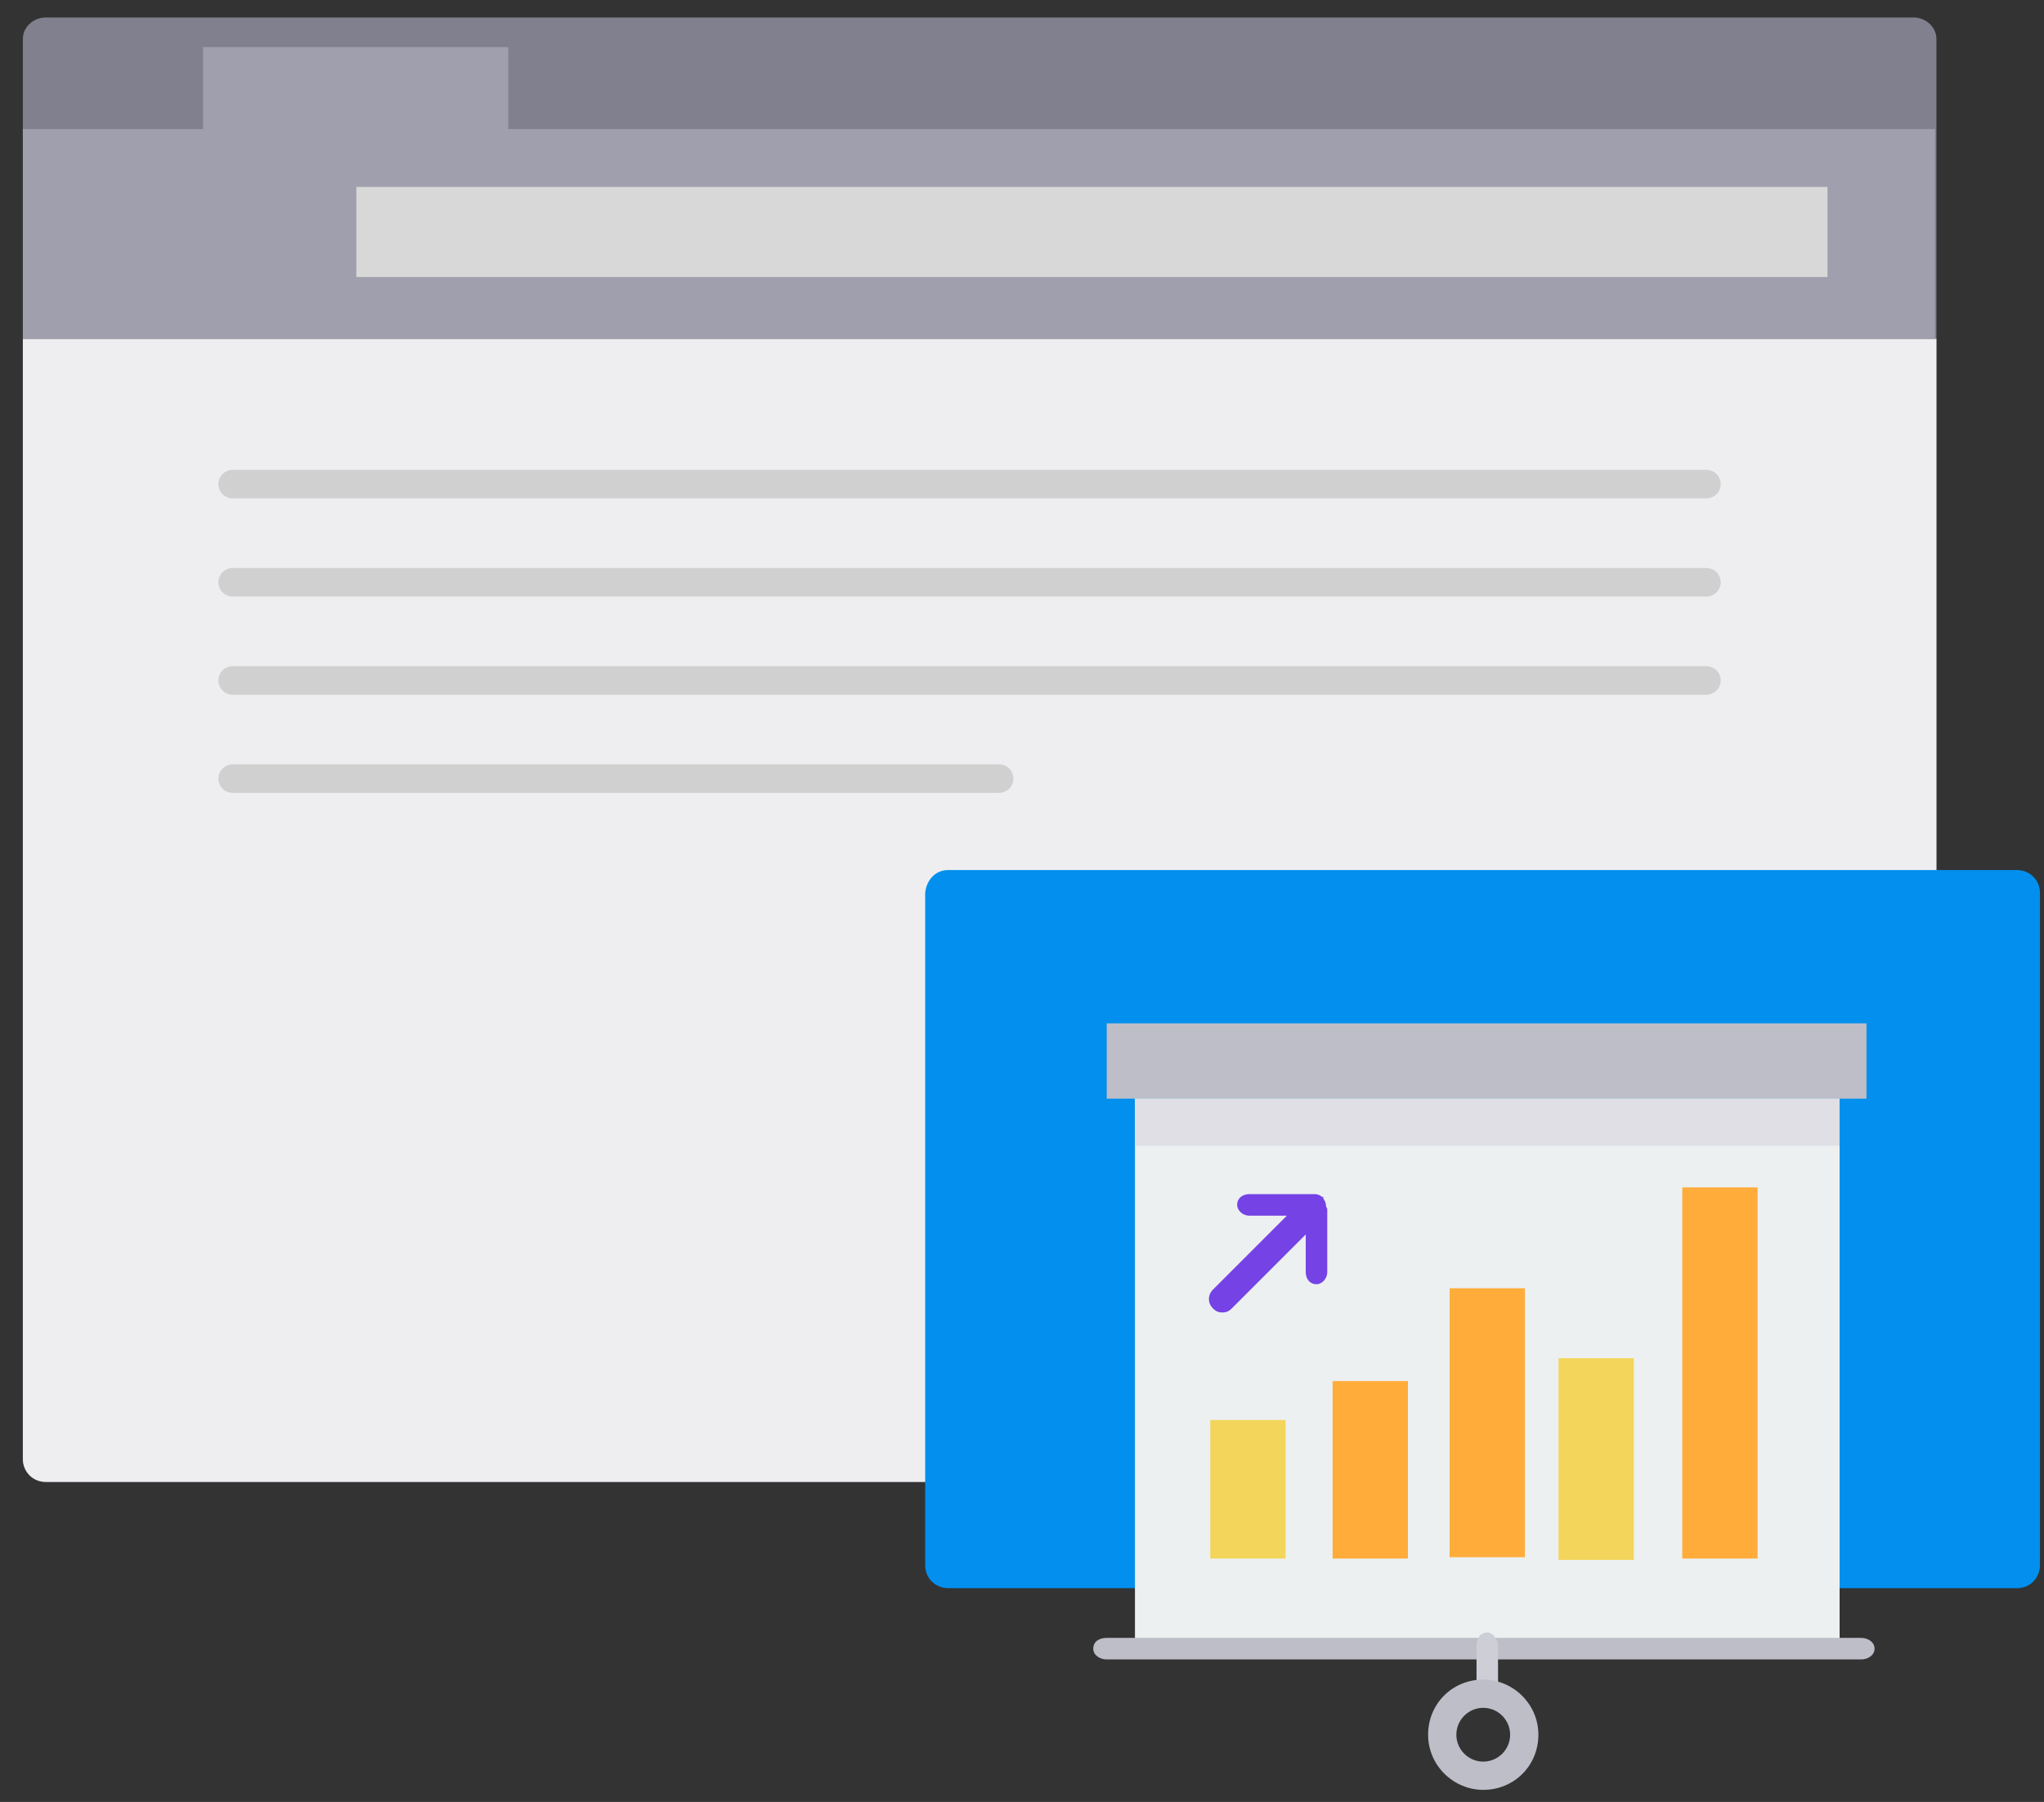 <?xml version="1.0" encoding="utf-8"?>
<!-- Generator: Adobe Illustrator 22.1.0, SVG Export Plug-In . SVG Version: 6.00 Build 0)  -->
<svg version="1.1" xmlns="http://www.w3.org/2000/svg" xmlns:xlink="http://www.w3.org/1999/xlink" x="0px" y="0px"
	 viewBox="0 0 152 134" style="enable-background:new 0 0 152 134;" xml:space="preserve">
<rect x="0" y="0" width="152" height="134" fill="#333333" stroke="none"/>
<style type="text/css">
	.st0{fill:#80808E;}
	.st1{fill:#EEEEF1;}
	.st2{fill:#9F9FAD;}
	.st3{fill:#D8D8D8;}
	.st4{display:none;}
	.st5{display:inline;fill:none;stroke:#D0D0D0;stroke-width:2.119;stroke-linecap:round;stroke-linejoin:round;}
	.st6{display:inline;fill:#D8D8D8;}
	.st7{display:inline;fill:#028FED;}
	.st8{display:inline;fill:#ECF0F1;}
	.st9{display:inline;fill:#3FE1B0;}
	.st10{display:inline;fill:#15C4A2;}
	.st11{display:inline;fill:#F3D55B;}
	.st12{display:inline;fill:#FFA266;}
	.st13{display:inline;fill:#591DCE;}
	.st14{display:inline;fill:#7542E5;}
	.st15{display:inline;}
	.st16{display:inline;fill:#CECED7;}
	.st17{display:inline;fill:#FFEA80;}
	.st18{display:inline;fill:#FFD567;}
	.st19{display:inline;fill:#FFAC3A;}
	.st20{display:inline;fill:none;stroke:#999990;stroke-width:1.5;stroke-linecap:round;}
	.st21{fill:#028FED;}
	.st22{fill:#BEBEC8;}
	.st23{fill:#ECF0F1;}
	.st24{fill:#DFDFE5;}
	.st25{fill:#F3D55B;}
	.st26{fill:#FFAC3A;}
	.st27{fill:#7542E5;}
	.st28{fill:#CECED7;}
	.st29{opacity:0.99;fill:none;stroke:#D0D0D0;stroke-width:2.119;stroke-linecap:round;stroke-linejoin:round;enable-background:new    ;}
	.st30{fill:none;stroke:#D0D0D0;stroke-width:2.119;stroke-linecap:round;stroke-linejoin:round;}
</style>
<g id="browser">
	<path id="window" class="st0" d="M142.3,1.3H3.4C2.5,1.3,1.7,2,1.7,2.9v105.6c0,0.9,0.7,1.7,1.7,1.7h138.9c0.9,0,1.7-0.7,1.7-1.7
		V2.9C144,2,143.2,1.3,142.3,1.3z"/>
	<path id="viewport" class="st1" d="M1.7,25.2v83.3c0,0.9,0.7,1.7,1.7,1.7h138.9c0.9,0,1.7-0.7,1.7-1.7V25.2H1.7z"/>
	<polygon id="toolbar" class="st2" points="37.8,9.6 37.8,3.5 15.1,3.5 15.1,9.6 1.7,9.6 1.7,25.2 143.9,25.2 143.9,9.6 	"/>
	<rect id="awesomebar" x="26.5" y="13.9" class="st3" width="109.4" height="6.7"/>
</g>
<g id="lecture">
	<path id="Rectangle_1_" class="st21" d="M70.5,64.7H150c0.9,0,1.7,0.7,1.7,1.7v50c0,0.9-0.7,1.7-1.7,1.7H70.5
		c-0.9,0-1.7-0.7-1.7-1.7v-50C68.9,65.4,69.6,64.7,70.5,64.7z"/>
	<rect id="Rectangle_4_" x="82.3" y="76.1" class="st22" width="56.5" height="5.6"/>
	<rect id="Rectangle_5_" x="84.4" y="81.7" class="st23" width="52.4" height="40.7"/>
	<rect id="Rectangle-Copy" x="84.4" y="81.7" class="st24" width="52.4" height="3.5"/>
	<rect id="Rectangle_6_" x="90" y="105.6" class="st25" width="5.6" height="10.3"/>
	<rect id="Rectangle_7_" x="99.1" y="102.7" class="st26" width="5.6" height="13.2"/>
	<rect id="Rectangle_8_" x="107.8" y="95.8" class="st26" width="5.6" height="20"/>
	<rect id="Rectangle_9_" x="115.9" y="101" class="st25" width="5.6" height="15"/>
	<rect id="Rectangle_10_" x="125.1" y="88.3" class="st26" width="5.6" height="27.6"/>
	<path class="st27" d="M98.6,89.6c0-0.2-0.1-0.3-0.2-0.5c0,0,0,0,0-0.1c0,0,0,0-0.1,0c-0.1-0.1-0.3-0.2-0.5-0.2c0,0,0,0-0.1,0
		c0,0-0.1,0-0.1,0h-4.7c-0.5,0-0.9,0.3-0.9,0.8c0,0.4,0.4,0.8,0.9,0.8h2.8l-5.5,5.5c-0.4,0.4-0.4,1,0,1.4c0.2,0.2,0.4,0.3,0.7,0.3
		s0.5-0.1,0.7-0.3l5.5-5.5v2.8c0,0.5,0.3,0.9,0.8,0.9c0.4,0,0.8-0.4,0.8-0.9v-4.7C98.6,89.7,98.6,89.7,98.6,89.6
		C98.6,89.6,98.6,89.6,98.6,89.6z"/>
	<path id="Path_9_" class="st22" d="M138.4,123.4H82.3c-0.5,0-1-0.3-1-0.8s0.4-0.8,1-0.8h56.1c0.5,0,1,0.3,1,0.8
		S138.9,123.4,138.4,123.4z"/>
	<path id="Path_8_" class="st28" d="M110.6,126.5c-0.4,0-0.8-0.5-0.8-1v-3.1c0-0.6,0.3-1,0.8-1c0.4,0,0.8,0.5,0.8,1v3.1
		C111.3,126,111,126.5,110.6,126.5z"/>
	<path id="Shape" class="st22" d="M110.3,133.1c-2.2,0-4.1-1.8-4.1-4.1s1.8-4.1,4.1-4.1c2.2,0,4.1,1.8,4.1,4.1
		S112.6,133.1,110.3,133.1z M110.3,127c-1.1,0-2,0.9-2,2s0.9,2,2,2s2-0.9,2-2S111.4,127,110.3,127z"/>
	<line id="Line-4-Copy" class="st29" x1="17.3" y1="50.6" x2="126.9" y2="50.6"/>
	<line id="Line-4-Copy-2" class="st30" x1="17.3" y1="43.3" x2="126.9" y2="43.3"/>
	<line id="Line-4-Copy-3" class="st29" x1="17.3" y1="36" x2="126.9" y2="36"/>
	<line id="Line-4" class="st29" x1="17.3" y1="57.9" x2="74.3" y2="57.9"/>
</g>
</svg>
